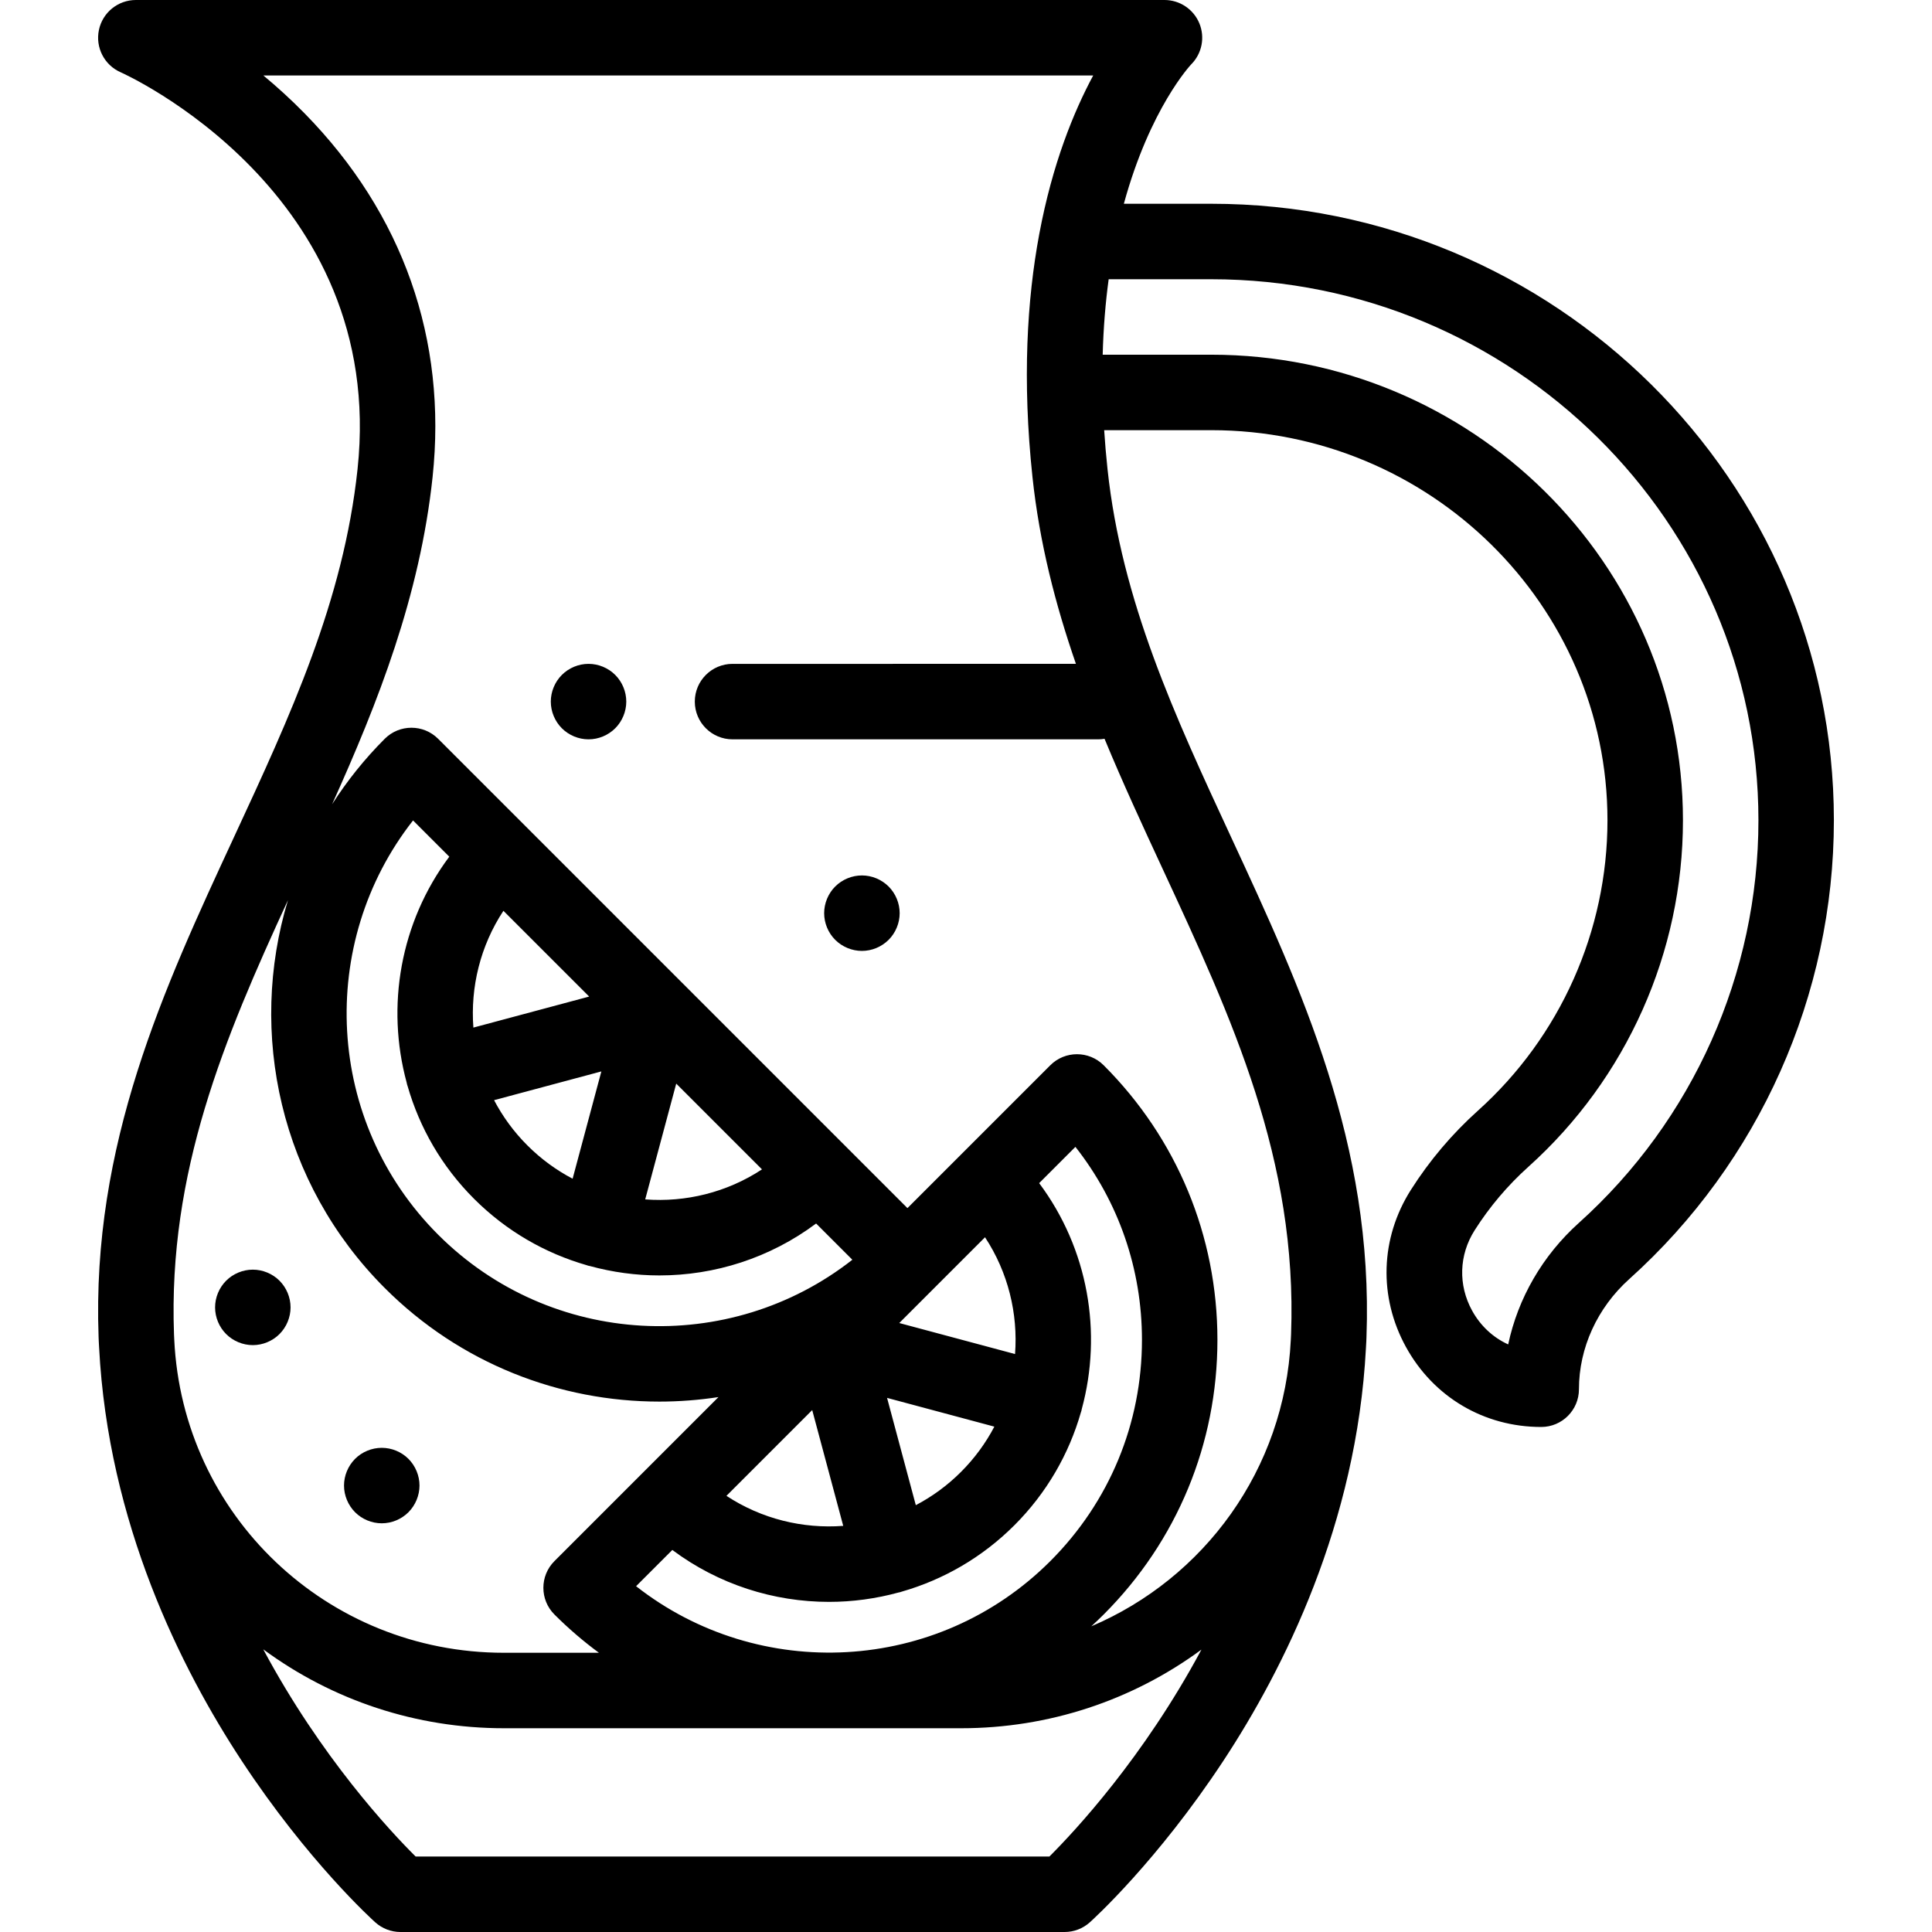 <?xml version="1.0" encoding="iso-8859-1"?>
<!-- Generator: Adobe Illustrator 19.0.0, SVG Export Plug-In . SVG Version: 6.00 Build 0)  -->
<svg version="1.1" id="Capa_1" xmlns="http://www.w3.org/2000/svg" xmlns:xlink="http://www.w3.org/1999/xlink" x="0px" y="0px"
	 viewBox="0 0 511.999 511.999" style="enable-background:new 0 0 511.999 511.999;" xml:space="preserve">
<g>
	<g>
		<path d="M320.986,54h-23.153c6.915-25.29,17.689-36.776,17.837-36.929c2.859-2.86,3.715-7.161,2.168-10.898
			C316.29,2.437,312.644,0,308.599,0H36c-4.736,0-8.823,3.322-9.789,7.959c-0.967,4.637,1.451,9.315,5.793,11.208
			c0.707,0.308,70.589,31.661,62.75,105.153c-3.729,34.951-17.833,65.367-32.767,97.569
			c-18.559,40.021-37.749,81.402-35.858,132.445c0,0.003,0,0.006,0,0.01l0.047,1.165c0.022,0.516,0.056,1.03,0.085,1.544
			c2.405,46.63,21.749,85.184,37.736,109.487c17.604,26.763,34.738,42.257,35.459,42.903c1.834,1.646,4.212,2.556,6.677,2.556
			h175.993c2.465,0,4.843-0.91,6.677-2.556c0.721-0.646,17.854-16.141,35.459-42.903c15.962-24.267,35.274-62.742,37.725-109.276
			c0.035-0.588,0.072-1.176,0.097-1.766l0.045-1.156c0-0.003,0-0.005,0-0.008c1.891-51.043-17.3-92.425-35.858-132.445
			c-14.934-32.202-29.038-62.618-32.767-97.569c-0.377-3.536-0.67-6.975-0.886-10.32h28.365
			c57.898,0,105.008,46.374,105.015,103.376c0.004,29.304-12.506,57.352-34.321,76.952c-6.863,6.165-12.844,13.229-17.775,20.998
			c-8.119,12.792-8.608,28.356-1.31,41.634c7.298,13.275,20.698,21.201,35.847,21.201c5.522,0,10-4.478,10-10
			c0-10.942,4.861-21.586,13.338-29.201c34.465-30.966,54.228-75.284,54.222-121.592C485.989,127.286,411.963,54,320.986,54z
			 M46.18,355c-0.021-0.468-0.049-0.934-0.066-1.404c-1.592-43.023,13.319-78.412,30.198-115.038
			c-10.663,35.193-2.116,75.011,25.653,102.781c20.065,20.064,46.422,30.097,72.777,30.097c5.236,0,10.471-0.403,15.658-1.195
			l-43.472,43.472c-3.905,3.905-3.905,10.237,0,14.143c3.729,3.729,7.675,7.109,11.797,10.145h-25.192
			C86.672,438.001,48.371,401.565,46.18,355z M107.771,286.9c0.035,0.161,0.06,0.321,0.103,0.482
			c0.045,0.168,0.106,0.328,0.159,0.492c3.142,10.922,8.997,21.222,17.586,29.811c8.584,8.584,18.878,14.439,29.793,17.582
			c0.169,0.055,0.335,0.118,0.509,0.165c0.13,0.035,0.259,0.048,0.389,0.077c6.025,1.648,12.226,2.491,18.432,2.491
			c14.635,0,29.265-4.594,41.536-13.759l9.604,9.604c-32.511,25.504-79.835,23.291-109.774-6.647
			c-29.938-29.938-32.152-77.262-6.647-109.773l9.604,9.604C106.032,244.474,102.274,266.69,107.771,286.9z M125.451,272.32
			c-0.81-10.716,1.835-21.646,7.958-30.948l22.727,22.726L125.451,272.32z M159.366,283.937l-7.618,28.431
			c-4.315-2.262-8.364-5.203-11.986-8.826c-3.623-3.622-6.564-7.671-8.826-11.987L159.366,283.937z M170.985,317.854l8.222-30.685
			l22.726,22.726C192.63,316.019,181.7,318.663,170.985,317.854z M263.512,378.072c-2.262,4.315-5.203,8.365-8.826,11.987
			c-3.621,3.622-7.671,6.564-11.986,8.826l-7.618-28.431L263.512,378.072z M238.312,350.614l22.727-22.727
			c6.124,9.303,8.768,20.233,7.958,30.949L238.312,350.614z M238.154,422.02c0.125-0.028,0.249-0.041,0.374-0.074
			c0.168-0.045,0.327-0.106,0.491-0.159c10.922-3.142,21.222-8.997,29.812-17.587c8.585-8.586,14.44-18.881,17.582-29.798
			c0.055-0.168,0.116-0.332,0.163-0.504c0.044-0.164,0.071-0.329,0.106-0.494c5.492-20.207,1.733-42.419-11.296-59.863l9.608-9.609
			c11.434,14.535,17.636,32.364,17.636,51.145c0,22.149-8.626,42.973-24.288,58.635c-29.937,29.939-77.263,32.153-109.775,6.648
			l9.604-9.604c12.271,9.166,26.9,13.759,41.536,13.759C225.917,424.515,232.124,423.671,238.154,422.02z M192.516,396.411
			l22.727-22.727l8.222,30.686C212.749,405.179,201.819,402.535,192.516,396.411z M278.099,492H110.152
			c-6.746-6.702-25.049-26.25-40.387-54.913C88.162,450.649,110.356,458,133.535,458h121.192c23.135,0,45.29-7.324,63.666-20.838
			C303.068,465.748,284.82,485.297,278.099,492z M292.713,195.785c4.86,11.75,10.168,23.202,15.416,34.518
			c18.373,39.623,35.729,77.048,34.016,123.292c-0.018,0.491-0.047,0.977-0.069,1.466c-1.646,34.377-22.969,63.202-52.877,75.93
			c1.111-1.018,2.208-2.059,3.284-3.135c19.439-19.44,30.146-45.286,30.146-72.777c0-27.492-10.706-53.338-30.146-72.777
			c-3.906-3.904-10.236-3.904-14.143,0l-37.858,37.858l-16.615-16.615c-0.001-0.001-0.001-0.001-0.002-0.002
			c-0.001-0.001-0.001-0.001-0.002-0.002l-84.094-84.094c-0.003-0.003-0.005-0.006-0.008-0.008s-0.006-0.005-0.008-0.008
			l-23.646-23.646c-3.906-3.904-10.236-3.904-14.143,0c-5.369,5.369-10.012,11.191-13.944,17.34
			c12.168-26.992,23.259-55.18,26.62-86.684c3.888-36.448-7.829-69.77-33.884-96.363c-3.66-3.737-7.36-7.092-10.961-10.078h219.918
			c-5.164,9.594-10.809,23.42-14.275,41.92c-0.013,0.063-0.023,0.126-0.036,0.189c-3.214,17.256-4.531,38.566-1.783,64.332
			c1.855,17.388,6.069,33.764,11.514,49.489H194.13c-5.522,0-10,4.478-10,10c0,5.522,4.478,10,10,10h96.948
			C291.636,195.93,292.18,195.873,292.713,195.785z M418.411,324.083c-9.628,8.649-16.141,19.983-18.725,32.202
			c-3.987-1.82-7.335-4.9-9.566-8.96c-3.731-6.787-3.48-14.743,0.669-21.281c3.953-6.227,8.749-11.893,14.256-16.839
			c26.031-23.388,40.959-56.859,40.955-91.831C445.992,149.345,389.91,94,320.986,94h-28.763c0.192-7.21,0.754-13.872,1.585-20
			h27.179c79.95,0,145.004,64.315,145.013,143.37C466.006,258.01,448.66,296.905,418.411,324.083z"/>
	</g>
</g>
<g>
	<g>
		<path d="M163.04,178.86c-1.86-1.86-4.44-2.93-7.07-2.93c-2.64,0-5.21,1.07-7.07,2.93c-1.859,1.86-2.93,4.44-2.93,7.07
			s1.07,5.21,2.93,7.07c1.86,1.859,4.44,2.93,7.07,2.93s5.21-1.07,7.07-2.93c1.859-1.86,2.93-4.44,2.93-7.07
			S164.9,180.72,163.04,178.86z"/>
	</g>
</g>
<g>
	<g>
		<path d="M235.49,234.93c-1.87-1.861-4.44-2.93-7.07-2.93c-2.64,0-5.21,1.069-7.08,2.93c-1.86,1.86-2.93,4.44-2.93,7.07
			s1.069,5.21,2.93,7.069c1.87,1.86,4.44,2.931,7.08,2.931c2.63,0,5.2-1.07,7.07-2.931c1.859-1.859,2.93-4.439,2.93-7.069
			S237.35,236.79,235.49,234.93z"/>
	</g>
</g>
<g>
	<g>
		<path d="M74.069,339.4c-1.859-1.859-4.439-2.93-7.069-2.93s-5.21,1.07-7.07,2.93S57,343.84,57,346.47s1.069,5.21,2.93,7.07
			c1.86,1.859,4.44,2.93,7.07,2.93s5.21-1.07,7.069-2.93c1.86-1.86,2.931-4.44,2.931-7.07S75.93,341.26,74.069,339.4z"/>
	</g>
</g>
<g>
	<g>
		<path d="M108.24,386.609c-1.86-1.859-4.44-2.92-7.07-2.92s-5.21,1.061-7.07,2.92c-1.859,1.87-2.93,4.44-2.93,7.07
			s1.07,5.21,2.93,7.08c1.86,1.861,4.44,2.93,7.07,2.93s5.2-1.069,7.07-2.93c1.859-1.87,2.93-4.45,2.93-7.08
			C111.17,391.049,110.1,388.479,108.24,386.609z"/>
	</g>
</g>
<g>
</g>
<g>
</g>
<g>
</g>
<g>
</g>
<g>
</g>
<g>
</g>
<g>
</g>
<g>
</g>
<g>
</g>
<g>
</g>
<g>
</g>
<g>
</g>
<g>
</g>
<g>
</g>
<g>
</g>
</svg>
